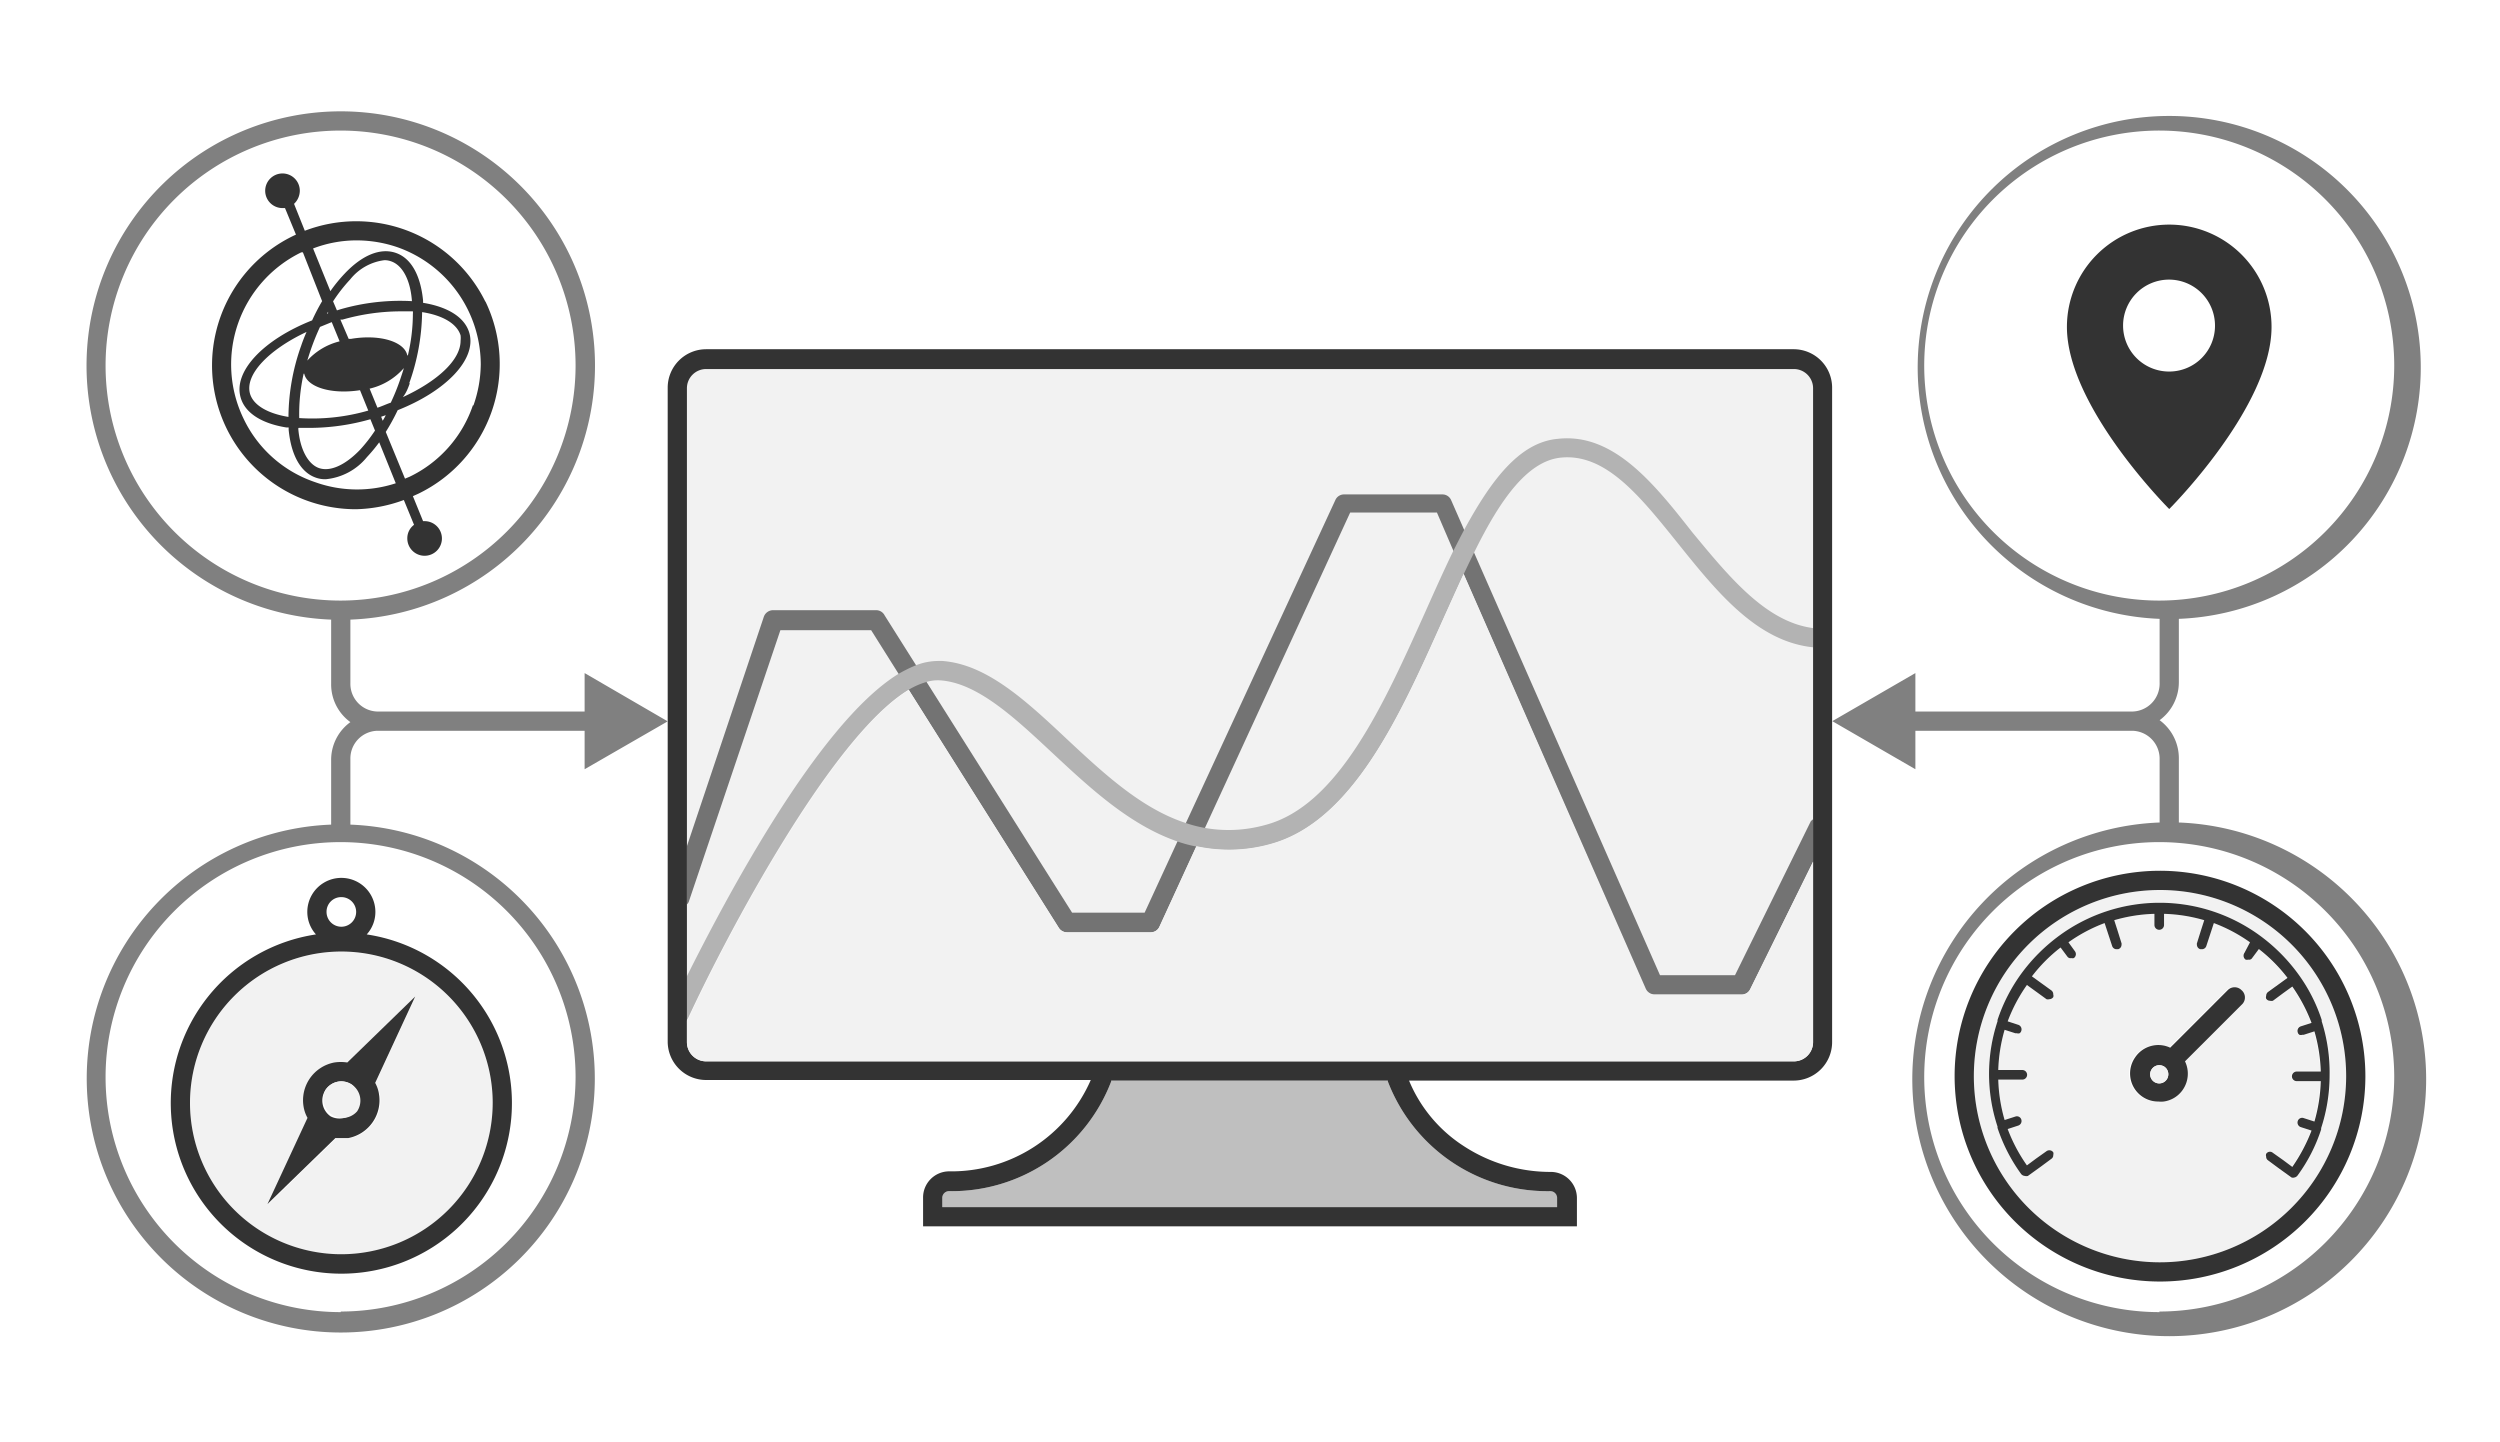 <?xml version="1.0" encoding="utf-8"?>
<svg xmlns="http://www.w3.org/2000/svg"
     xmlns:d="http://www.mathworks.com/blockgraphics"
     d:options="PreserveAspect:On;Resize:FitToBlock;Frame:Adaptive;Rotate:Off"
     height="75"
     version="1.1"
     width="130">
   <defs>
      <style>.cls-1{isolation:isolate;}.cls-2{fill:#fff;}.cls-3{fill:gray;}.cls-4{fill:#bfbfbf;}.cls-5{fill:#f2f2f2;}.cls-6{fill:#737373;}.cls-7{fill:#b3b3b3;mix-blend-mode:multiply;}.cls-8{fill:#333;}</style>
   </defs>
   <title>Multisensor Positioning 130x75px</title>
   <g class="cls-1">
      <g data-name="Layer 1" id="Layer_1">
         <path class="cls-2"
               d="M115.18,16.94a2.38,2.38,0,1,1-2.38-2.39A2.38,2.38,0,0,1,115.18,16.94Z"/>
         <path class="cls-3"
               d="M113.3,42.82V39.45a2.45,2.45,0,0,0-1-2,2.45,2.45,0,0,0,1-2V32.18a13.08,13.08,0,1,0-1,0h0v3.32A1.45,1.45,0,0,1,110.85,37H99.6V35L95.28,37.5,99.6,40V38h11.25a1.45,1.45,0,0,1,1.45,1.45v3.32h0a13.36,13.36,0,1,0,1,0Zm-1-11.59A12.22,12.22,0,1,1,124.5,19,12.23,12.23,0,0,1,112.28,31.23Zm0,37A12.22,12.22,0,1,1,124.5,56,12.23,12.23,0,0,1,112.28,68.2Z"/>
         <path class="cls-4"
               d="M81,62.29v.48H49v-.48a.35.35,0,0,1,.35-.35,8.88,8.88,0,0,0,8.43-5.7l0-.05H72.17l0,.05a8.88,8.88,0,0,0,8.43,5.7A.35.35,0,0,1,81,62.29Z"/>
         <path class="cls-5"
               d="M93.28,19.16H36.72a1,1,0,0,0-1,1V53.07a.6.6,0,0,0,.09-.13c2-4.33,7.48-14.64,11.45-17.06l7.8,12.37a.5.5,0,0,0,.42.23h4.36a.49.49,0,0,0,.45-.29L62.21,44a8,8,0,0,0,3.84-.11c4.28-1.16,6.75-6.69,8.94-11.58.38-.84.75-1.67,1.12-2.47l9.47,21.57a.51.51,0,0,0,.46.3h4.53a.5.5,0,0,0,.45-.28l3.26-6.64V20.16A1,1,0,0,0,93.28,19.16Z"/>
         <path class="cls-6"
               d="M94.28,42.6v2.21L91,51.45a.5.5,0,0,1-.45.28H86a.51.51,0,0,1-.46-.3L76.11,29.86l-.53-1.21-.86-2H70.21L62.64,43.09l-.43.93-1.92,4.17a.49.49,0,0,1-.45.29H55.48a.5.5,0,0,1-.42-.23l-7.8-12.37-.52-.82L45.3,32.77H40.58L35.83,46.85a.37.37,0,0,1-.11.18V44l4-11.93a.51.51,0,0,1,.48-.34h5.35A.49.49,0,0,1,46,32l1.64,2.6.54.86,7.57,12h3.77l1.72-3.73.42-.92L69.44,26a.49.49,0,0,1,.45-.29H75a.49.49,0,0,1,.46.3l.67,1.53.51,1.17,9.68,22h3.9l3.94-8A.83.83,0,0,1,94.28,42.6Z"/>
         <path class="cls-7"
               d="M94.28,32.66v1c-2.92-.3-5-2.88-7-5.37s-3.79-4.75-6.15-4.49C79.41,24,78,26,76.68,28.68c-.19.38-.38.78-.57,1.18-.37.8-.74,1.63-1.12,2.47-2.19,4.89-4.66,10.42-8.94,11.58a8,8,0,0,1-3.84.11,6.66,6.66,0,0,1-1-.27c-2.49-.86-4.58-2.82-6.5-4.61s-3.86-3.62-5.8-3.76a2.05,2.05,0,0,0-.76.09,3.84,3.84,0,0,0-.92.41c-4,2.42-9.44,12.73-11.45,17.06a.6.6,0,0,1-.09.13V50.82c2-4,6.82-13.16,11-15.76a7.55,7.55,0,0,1,.9-.45,3.24,3.24,0,0,1,1.19-.24H49c2.28.17,4.28,2,6.41,4,1.94,1.81,3.91,3.66,6.23,4.42a6.74,6.74,0,0,0,1,.26,7.09,7.09,0,0,0,3.15-.15c3.82-1,6.19-6.34,8.29-11,.5-1.12,1-2.24,1.5-3.27.2-.39.39-.77.59-1.14C77.53,25,79,23,81,22.82c2.89-.33,5,2.31,7,4.86C89.92,30,91.82,32.34,94.28,32.66Z"/>
         <path class="cls-8"
               d="M93.28,18.16H36.72a2,2,0,0,0-2,2v34a2,2,0,0,0,2,2h20a7.91,7.91,0,0,1-7.38,4.75A1.36,1.36,0,0,0,48,62.29v1.48H82V62.29a1.36,1.36,0,0,0-1.35-1.35,8.25,8.25,0,0,1-4.56-1.36,7.44,7.44,0,0,1-2.82-3.39h20a2,2,0,0,0,2-2v-34A2,2,0,0,0,93.28,18.16ZM80.62,61.94a.35.35,0,0,1,.35.35v.48H49v-.48a.35.35,0,0,1,.35-.35,8.88,8.88,0,0,0,8.43-5.7l0-.05H72.17l0,.05A8.88,8.88,0,0,0,80.62,61.94Zm13.66-7.75a1,1,0,0,1-1,1H36.72a1,1,0,0,1-1-1v-34a1,1,0,0,1,1-1H93.28a1,1,0,0,1,1,1Z"/>
         <path class="cls-5"
               d="M94.28,44.81v9.38a1,1,0,0,1-1,1H36.72a1,1,0,0,1-1-1V53.07a.6.6,0,0,0,.09-.13c2-4.33,7.48-14.64,11.45-17.06l7.8,12.37a.5.5,0,0,0,.42.23h4.36a.49.49,0,0,0,.45-.29L62.21,44a8,8,0,0,0,3.84-.11c4.28-1.16,6.75-6.69,8.94-11.58.38-.84.75-1.67,1.12-2.47l9.47,21.57a.51.51,0,0,0,.46.3h4.53a.5.5,0,0,0,.45-.28Z"/>
         <path class="cls-3"
               d="M18.22,42.78V39.45A1.44,1.44,0,0,1,19.66,38H30.4v2l4.32-2.49L30.4,35v2H19.66a1.44,1.44,0,0,1-1.44-1.45V32.22a13.22,13.22,0,1,0-1,0v3.33a2.42,2.42,0,0,0,1,2,2.42,2.42,0,0,0-1,2v3.33a13.21,13.21,0,1,0,1,0Zm-.5-11.55A12.22,12.22,0,1,1,29.93,19,12.23,12.23,0,0,1,17.72,31.23Zm0,37A12.22,12.22,0,1,1,29.93,56,12.23,12.23,0,0,1,17.72,68.2Z"/>
         <path class="cls-8"
               d="M25.24,15.69A7.48,7.48,0,0,0,15.85,12l-.56-1.4a.94.94,0,0,0,.3-.68.9.9,0,1,0-.89.9h.12l.57,1.38a7.48,7.48,0,0,0,3.12,14.28A7.64,7.64,0,0,0,21,26l.53,1.29a.87.87,0,0,0-.35.71.9.9,0,1,0,.9-.9H22l-.53-1.3.29-.13a7.49,7.49,0,0,0,3.48-10Zm-8.86,9.38a6.37,6.37,0,0,1-3.71-3.29,6.48,6.48,0,0,1,3-8.66l.08,0,1,2.54a10.85,10.85,0,0,0-.52,1c-2.53,1-4.1,2.65-3.72,4,.22.8,1.07,1.36,2.39,1.57h.11s0,.08,0,.12c.13,1.33.63,2.22,1.42,2.49a1.44,1.44,0,0,0,.51.08,3.14,3.14,0,0,0,2.14-1.15,8.43,8.43,0,0,0,.64-.77l.86,2.13A6.45,6.45,0,0,1,16.38,25.07Zm.87-8.32.41,1a3.35,3.35,0,0,0-1.68,1c.06-.2.12-.39.19-.59A12.4,12.4,0,0,1,16.64,17ZM17,16.32l.06-.11,0,.08Zm2.63,4.89-.41-1A3.37,3.37,0,0,0,21,19.14c-.06.21-.13.41-.2.62a11.19,11.19,0,0,1-.48,1.18C20.12,21,19.86,21.13,19.6,21.21Zm.43.38a2.69,2.69,0,0,1-.16.29l-.08-.21Zm-4.24-2.16c.15.71,1.43,1.09,2.9.86l.43,1.06a10.5,10.5,0,0,1-3.59.39A9.62,9.62,0,0,1,15.79,19.43ZM15,21.68h0c-1.1-.18-1.83-.62-2-1.21-.28-1,1-2.3,2.94-3.21-.1.23-.2.48-.28.72A11.18,11.18,0,0,0,15,21.68Zm.53.57.63,0a11.62,11.62,0,0,0,3.1-.45h0l.24.59a7.86,7.86,0,0,1-.78,1c-.77.8-1.55,1.15-2.13.95s-1-1-1.08-2.06Zm5.75-2.32a11.38,11.38,0,0,0,.67-3.7h0c1.1.17,1.82.62,2,1.21a1.26,1.26,0,0,1,0,.28c0,1-1.2,2.1-3,2.93C21.13,20.42,21.22,20.18,21.31,19.93Zm-.1-1.45c-.15-.72-1.44-1.11-2.92-.86l-.13,0-.43-1,.11,0a11.1,11.1,0,0,1,3-.43q.35,0,.66,0a.66.66,0,0,1,0,.14A9.47,9.47,0,0,1,21.21,18.48Zm.24-2.82a11.16,11.16,0,0,0-3.74.43l-.16.05-.2-.47a8.19,8.19,0,0,1,.89-1.14,2.7,2.7,0,0,1,1.78-1,1,1,0,0,1,.35.06c.58.2,1,.95,1.08,2.06Zm3.17,5.42a6.4,6.4,0,0,1-3.29,3.71l-.24.1-1-2.43a11,11,0,0,0,.62-1.13c2.53-1,4.1-2.65,3.73-4-.22-.8-1.07-1.36-2.39-1.58H22s0-.08,0-.12c-.13-1.33-.63-2.21-1.42-2.48s-1.73.1-2.65,1.07a7.87,7.87,0,0,0-.75.92l-.9-2.22a6.34,6.34,0,0,1,2.27-.42,6.57,6.57,0,0,1,2.13.36A6.49,6.49,0,0,1,25,18.94,6.6,6.6,0,0,1,24.62,21.08Z"/>
         <path class="cls-8"
               d="M112.8,11.68A5.32,5.32,0,0,0,107.48,17c0,4.16,5.32,9.47,5.32,9.47s5.32-5.31,5.32-9.47A5.32,5.32,0,0,0,112.8,11.68Zm0,7.64a2.39,2.39,0,1,1,2.38-2.38A2.38,2.38,0,0,1,112.8,19.32Z"/>
         <path class="cls-5"
               d="M17.75,49.49a7.87,7.87,0,1,0,7.87,7.86A7.87,7.87,0,0,0,17.75,49.49Zm2,7.37a2,2,0,0,1-1.59,2.33l-.37,0-.3,0h0l-3.53,3.43L16,58.15a1.78,1.78,0,0,1-.2-.56,2,2,0,0,1,1.59-2.32,2.23,2.23,0,0,1,.68,0l3.53-3.43-2.08,4.49A1.73,1.73,0,0,1,19.71,56.86Z"/>
         <path class="cls-8"
               d="M19.07,48.59a1.74,1.74,0,0,0,.45-1.17,1.77,1.77,0,1,0-3.54,0,1.74,1.74,0,0,0,.45,1.17,8.87,8.87,0,1,0,2.64,0Zm-1.32-1.94a.77.77,0,1,1-.77.77A.76.76,0,0,1,17.75,46.65Zm0,18.57a7.87,7.87,0,1,1,7.87-7.87A7.88,7.88,0,0,1,17.75,65.22Z"/>
         <path class="cls-8"
               d="M19.51,56.31l2.08-4.49-3.53,3.43a2.23,2.23,0,0,0-.68,0,2,2,0,0,0-1.59,2.32,1.78,1.78,0,0,0,.2.56l-2.08,4.48,3.53-3.43h0l.3,0,.37,0a2,2,0,0,0,1.59-2.33A1.73,1.73,0,0,0,19.51,56.31Zm-2.32,1.74a1,1,0,0,1-.26-1.38,1,1,0,0,1,.82-.44,1,1,0,0,1,.56.18,1,1,0,0,1-1.12,1.64Z"/>
         <path class="cls-5"
               d="M18.57,57.79a1,1,0,0,1-1.64-1.12,1,1,0,0,1,.82-.44,1,1,0,0,1,.56.18A1,1,0,0,1,18.57,57.79Z"/>
         <path class="cls-5"
               d="M112.28,46.28A9.68,9.68,0,1,0,122,56,9.69,9.69,0,0,0,112.28,46.28Zm4.28,5.91-3,3a1.47,1.47,0,0,1-.11,1.47,1.44,1.44,0,0,1-1,.62,1.23,1.23,0,0,1-.27,0,1.46,1.46,0,0,1-1.21-2.3,1.45,1.45,0,0,1,1.82-.5l3-3a.5.5,0,0,1,.7,0A.5.5,0,0,1,116.56,52.19Zm4.11,6.54a8.53,8.53,0,0,1-1.23,2.4.27.27,0,0,1-.16.1h0a.25.25,0,0,1-.15,0l-.68-.49-.54-.4a.22.22,0,0,1-.1-.2.19.19,0,0,1,0-.14.23.23,0,0,1,.34-.06l.55.39.47.35a8.89,8.89,0,0,0,1-1.89l-.56-.18a.25.25,0,0,1-.16-.31.24.24,0,0,1,.31-.16l.56.18a8.36,8.36,0,0,0,.33-2.1h-1.25a.25.25,0,0,1-.25-.25.25.25,0,0,1,.25-.25h1.25a8.35,8.35,0,0,0-.33-2.09l-.56.18h-.07a.26.26,0,0,1-.15,0,.21.21,0,0,1-.09-.13.25.25,0,0,1,.16-.31l.56-.18a8.66,8.66,0,0,0-1-1.89l-.47.34-.54.4a.3.3,0,0,1-.15,0,.23.23,0,0,1-.2-.11.19.19,0,0,1,0-.14.25.25,0,0,1,.1-.21l.54-.39.47-.34a8.14,8.14,0,0,0-1.49-1.5l-.35.47a.18.18,0,0,1-.11.08.15.15,0,0,1-.09,0,.23.23,0,0,1-.14,0,.25.25,0,0,1-.06-.35L117,49a8.18,8.18,0,0,0-1.88-1l-.18.55-.21.64a.24.24,0,0,1-.24.17h-.07a.24.24,0,0,1-.18-.23.19.19,0,0,1,0-.08l.2-.64.18-.56a8.21,8.21,0,0,0-2.09-.33v.58a.25.25,0,1,1-.5,0v-.58a8.21,8.21,0,0,0-2.09.33l.18.56.2.64a.19.19,0,0,1,0,.08.24.24,0,0,1-.18.23h-.07a.24.24,0,0,1-.24-.17l-.21-.64-.18-.55a8.18,8.18,0,0,0-1.88,1l.34.47a.25.25,0,0,1-.06.35.23.23,0,0,1-.14,0,.15.15,0,0,1-.09,0,.21.21,0,0,1-.11-.08l-.35-.47a8.14,8.14,0,0,0-1.49,1.5l.47.34.54.39a.25.25,0,0,1,.1.21.23.23,0,0,1,0,.14.26.26,0,0,1-.21.11.24.24,0,0,1-.14,0l-.55-.4-.47-.34a8.21,8.21,0,0,0-1,1.89l.55.18a.25.25,0,0,1,.16.31.24.24,0,0,1-.09.13.23.23,0,0,1-.14,0h-.08l-.56-.18a8.35,8.35,0,0,0-.33,2.09h1.25a.25.25,0,0,1,.25.25.25.25,0,0,1-.25.25h-1.25a8.36,8.36,0,0,0,.33,2.1l.56-.18a.24.24,0,0,1,.31.16.25.25,0,0,1-.16.31l-.55.18a8.41,8.41,0,0,0,1,1.89l.47-.35.55-.39a.25.25,0,0,1,.35.06.23.23,0,0,1,0,.14.22.22,0,0,1-.1.2l-.54.4-.68.49a.27.27,0,0,1-.15,0,.28.28,0,0,1-.2-.1,8.8,8.8,0,0,1-1.23-2.4l0-.07a8.72,8.72,0,0,1,0-5.47l0-.07a8.8,8.8,0,0,1,1.23-2.4,9.11,9.11,0,0,1,2-2,8.82,8.82,0,0,1,10.4,0,9.11,9.11,0,0,1,2,2,8.53,8.53,0,0,1,1.23,2.4l0,.07a8.72,8.72,0,0,1,0,5.47Z"/>
         <path class="cls-8"
               d="M112.28,45.28A10.68,10.68,0,1,0,123,56,10.69,10.69,0,0,0,112.28,45.28Zm0,20.36A9.68,9.68,0,1,1,122,56,9.69,9.69,0,0,1,112.28,65.64Z"/>
         <path class="cls-8"
               d="M116.55,51.48a.5.5,0,0,0-.7,0l-3,3a1.45,1.45,0,0,0-1.82.5,1.46,1.46,0,0,0,1.21,2.3,1.23,1.23,0,0,0,.27,0,1.44,1.44,0,0,0,1-.62,1.47,1.47,0,0,0,.11-1.47l3-3A.5.5,0,0,0,116.55,51.48Zm-3.88,4.65a.47.47,0,0,1-.78-.53.48.48,0,0,1,.4-.21.5.5,0,0,1,.26.08l.06.05A.48.48,0,0,1,112.67,56.13Z"/>
         <path class="cls-5"
               d="M112.67,56.13a.47.47,0,0,1-.78-.53.48.48,0,0,1,.4-.21.5.5,0,0,1,.26.08l.06.05A.48.48,0,0,1,112.67,56.13Z"/>
         <path class="cls-8"
               d="M121.14,55.92a8.83,8.83,0,0,1-.44,2.74l0,.07a8.53,8.53,0,0,1-1.23,2.4.27.27,0,0,1-.16.1h0a.25.25,0,0,1-.15,0l-.68-.49-.54-.4a.22.22,0,0,1-.1-.2.19.19,0,0,1,0-.14.23.23,0,0,1,.34-.06l.55.39.47.35a8.89,8.89,0,0,0,1-1.89l-.56-.18a.25.25,0,0,1-.16-.31.24.24,0,0,1,.31-.16l.56.18a8.36,8.36,0,0,0,.33-2.1h-1.25a.25.25,0,0,1-.25-.25.25.25,0,0,1,.25-.25h1.25a8.35,8.35,0,0,0-.33-2.09l-.56.18h-.07a.26.26,0,0,1-.15,0,.21.21,0,0,1-.09-.13.25.25,0,0,1,.16-.31l.56-.18a8.66,8.66,0,0,0-1-1.89l-.47.34-.54.4a.3.3,0,0,1-.15,0,.23.23,0,0,1-.2-.11.19.19,0,0,1,0-.14.25.25,0,0,1,.1-.21l.54-.39.47-.34a8.14,8.14,0,0,0-1.49-1.5l-.35.47a.18.18,0,0,1-.11.08.15.15,0,0,1-.09,0,.23.23,0,0,1-.14,0,.25.25,0,0,1-.06-.35L117,49a8.18,8.18,0,0,0-1.88-1l-.18.55-.21.64a.24.24,0,0,1-.24.17h-.07a.24.24,0,0,1-.18-.23.19.19,0,0,1,0-.08l.2-.64.18-.56a8.21,8.21,0,0,0-2.09-.33v.58a.25.25,0,1,1-.5,0v-.58a8.21,8.21,0,0,0-2.09.33l.18.56.2.64a.19.19,0,0,1,0,.08.24.24,0,0,1-.18.23h-.07a.24.24,0,0,1-.24-.17l-.21-.64-.18-.55a8.18,8.18,0,0,0-1.88,1l.34.47a.25.25,0,0,1-.06.35.23.23,0,0,1-.14,0,.15.15,0,0,1-.09,0,.21.21,0,0,1-.11-.08l-.35-.47a8.14,8.14,0,0,0-1.49,1.5l.47.34.54.39a.25.25,0,0,1,.1.21.23.23,0,0,1,0,.14.26.26,0,0,1-.21.11.24.24,0,0,1-.14,0l-.55-.4-.47-.34a8.21,8.21,0,0,0-1,1.89l.55.18a.25.25,0,0,1,.16.31.24.24,0,0,1-.09.13.23.23,0,0,1-.14,0h-.08l-.56-.18a8.35,8.35,0,0,0-.33,2.09h1.25a.25.25,0,0,1,.25.25.25.25,0,0,1-.25.25h-1.25a8.36,8.36,0,0,0,.33,2.1l.56-.18a.24.24,0,0,1,.31.16.25.25,0,0,1-.16.31l-.55.18a8.41,8.41,0,0,0,1,1.89l.47-.35.55-.39a.25.25,0,0,1,.35.06.23.23,0,0,1,0,.14.22.22,0,0,1-.1.2l-.54.4-.68.49a.27.27,0,0,1-.15,0,.28.28,0,0,1-.2-.1,8.8,8.8,0,0,1-1.23-2.4l0-.07a8.72,8.72,0,0,1,0-5.47l0-.07a8.8,8.8,0,0,1,1.23-2.4,9.11,9.11,0,0,1,2-2,8.82,8.82,0,0,1,10.4,0,9.11,9.11,0,0,1,2,2,8.53,8.53,0,0,1,1.23,2.4l0,.07A8.81,8.81,0,0,1,121.14,55.92Z"/>
      </g>
   </g>
</svg>
